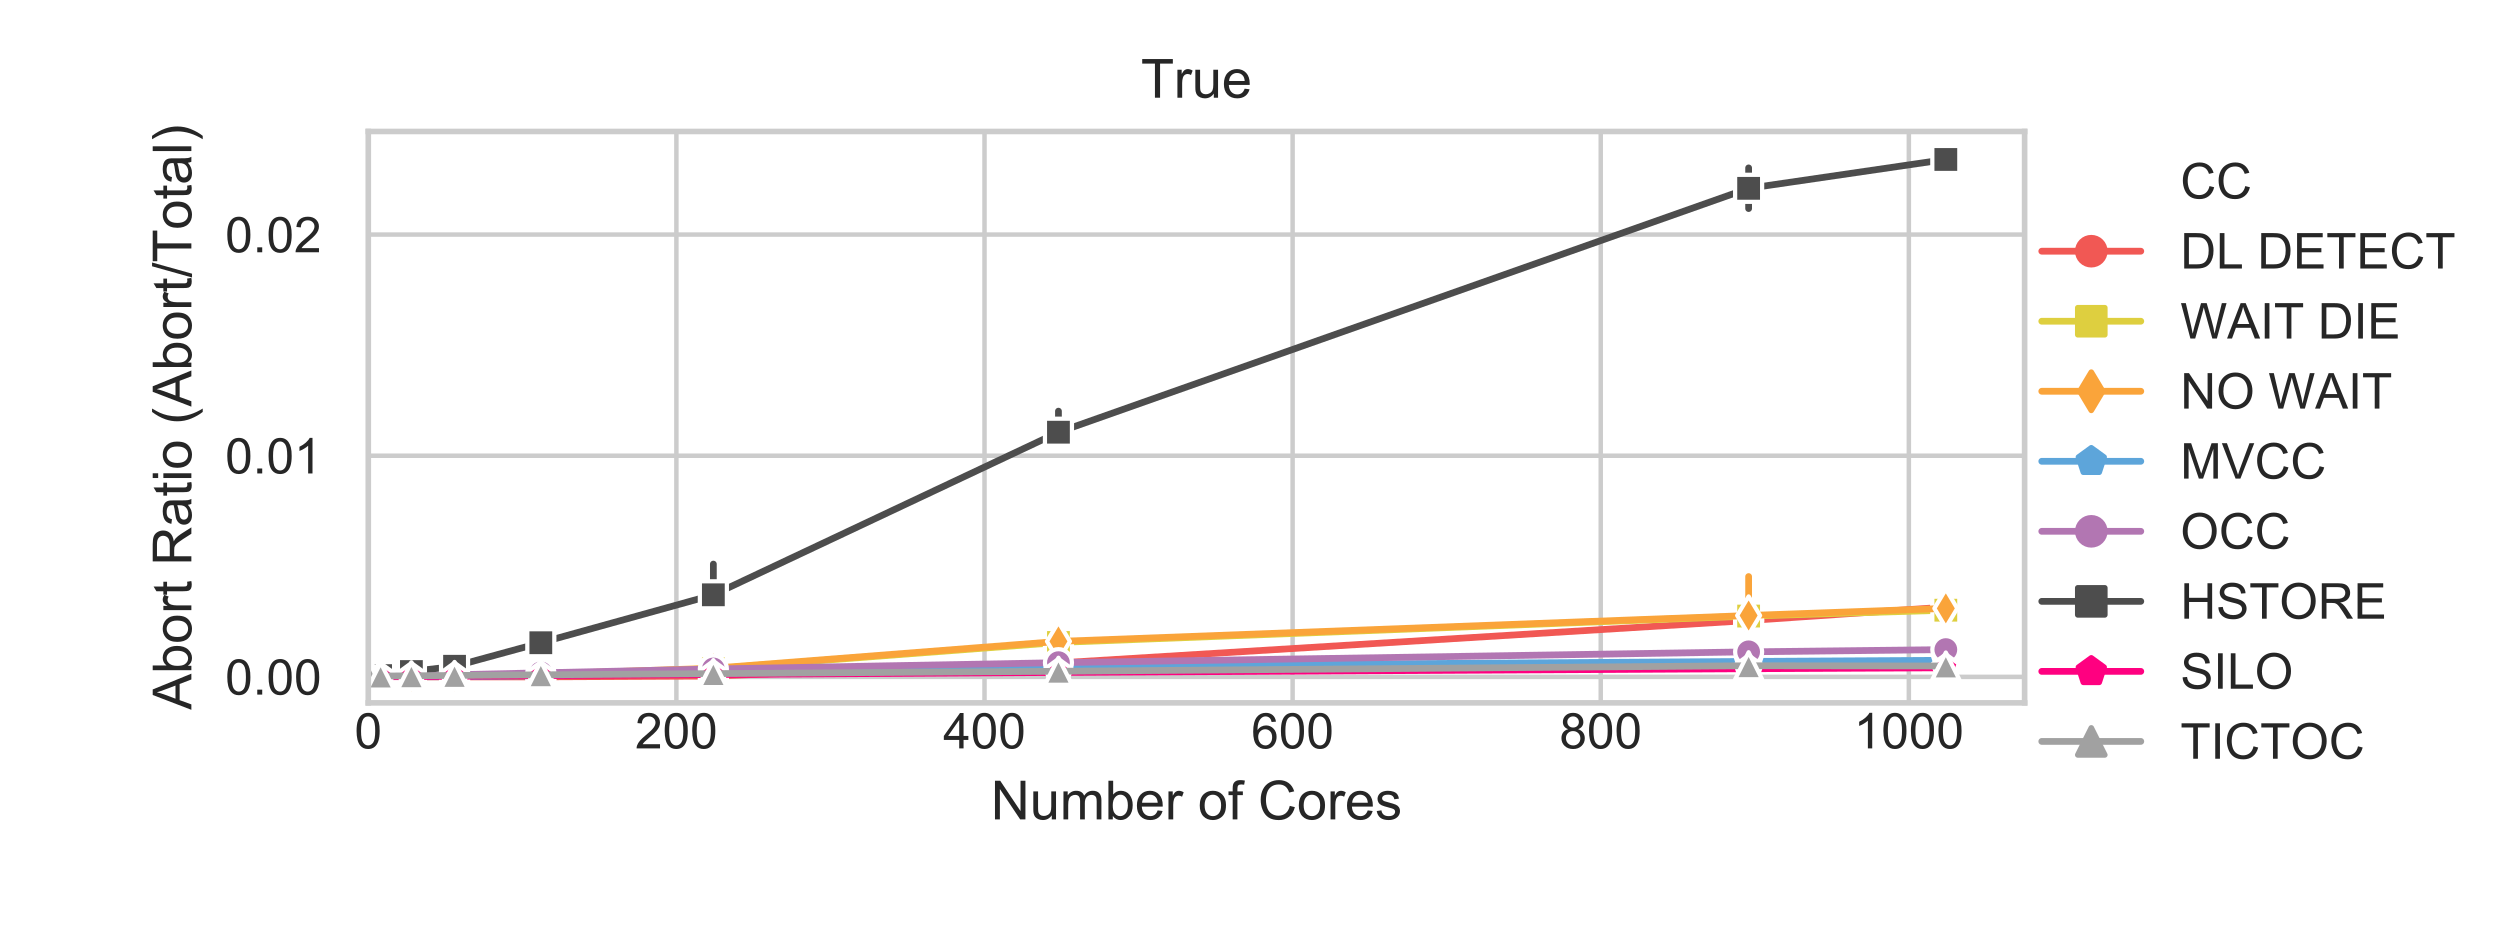 <?xml version="1.0" encoding="utf-8" standalone="no"?>
<!DOCTYPE svg PUBLIC "-//W3C//DTD SVG 1.1//EN"
  "http://www.w3.org/Graphics/SVG/1.1/DTD/svg11.dtd">
<!-- Created with matplotlib (https://matplotlib.org/) -->
<svg height="165.6pt" version="1.1" viewBox="0 0 444.375 165.6" width="444.375pt" xmlns="http://www.w3.org/2000/svg" xmlns:xlink="http://www.w3.org/1999/xlink">
 <defs>
  <style type="text/css">
*{stroke-linecap:butt;stroke-linejoin:round;}
  </style>
 </defs>
 <g id="figure_1">
  <g id="patch_1">
   <path d="M 0 165.6 
L 444.375 165.6 
L 444.375 0 
L 0 0 
z
" style="fill:#ffffff;"/>
  </g>
  <g id="axes_1">
   <g id="patch_2">
    <path d="M 65.461 124.932 
L 359.876 124.932 
L 359.876 23.368 
L 65.461 23.368 
z
" style="fill:#ffffff;"/>
   </g>
   <g id="matplotlib.axis_1">
    <g id="xtick_1">
     <g id="line2d_1">
      <path clip-path="url(#p94551767a4)" d="M 65.461 124.932 
L 65.461 23.368 
" style="fill:none;stroke:#cccccc;stroke-linecap:round;stroke-width:0.8;"/>
     </g>
     <g id="text_1">
      <!-- 0 -->
      <defs>
       <path d="M 4.156 35.297 
Q 4.156 48 6.766 55.734 
Q 9.375 63.484 14.516 67.672 
Q 19.672 71.875 27.484 71.875 
Q 33.25 71.875 37.594 69.547 
Q 41.938 67.234 44.766 62.859 
Q 47.609 58.5 49.219 52.219 
Q 50.828 45.953 50.828 35.297 
Q 50.828 22.703 48.234 14.969 
Q 45.656 7.234 40.5 3 
Q 35.359 -1.219 27.484 -1.219 
Q 17.141 -1.219 11.234 6.203 
Q 4.156 15.141 4.156 35.297 
z
M 13.188 35.297 
Q 13.188 17.672 17.312 11.828 
Q 21.438 6 27.484 6 
Q 33.547 6 37.672 11.859 
Q 41.797 17.719 41.797 35.297 
Q 41.797 52.984 37.672 58.781 
Q 33.547 64.594 27.391 64.594 
Q 21.344 64.594 17.719 59.469 
Q 13.188 52.938 13.188 35.297 
z
" id="ArialMT-48"/>
      </defs>
      <g style="fill:#262626;" transform="translate(63.014 133.031)scale(0.088 -0.088)">
       <use xlink:href="#ArialMT-48"/>
      </g>
     </g>
    </g>
    <g id="xtick_2">
     <g id="line2d_2">
      <path clip-path="url(#p94551767a4)" d="M 120.228 124.932 
L 120.228 23.368 
" style="fill:none;stroke:#cccccc;stroke-linecap:round;stroke-width:0.8;"/>
     </g>
     <g id="text_2">
      <!-- 200 -->
      <defs>
       <path d="M 50.344 8.453 
L 50.344 0 
L 3.031 0 
Q 2.938 3.172 4.047 6.109 
Q 5.859 10.938 9.828 15.625 
Q 13.812 20.312 21.344 26.469 
Q 33.016 36.031 37.109 41.625 
Q 41.219 47.219 41.219 52.203 
Q 41.219 57.422 37.469 61 
Q 33.734 64.594 27.734 64.594 
Q 21.391 64.594 17.578 60.781 
Q 13.766 56.984 13.719 50.25 
L 4.688 51.172 
Q 5.609 61.281 11.656 66.578 
Q 17.719 71.875 27.938 71.875 
Q 38.234 71.875 44.234 66.156 
Q 50.25 60.453 50.25 52 
Q 50.25 47.703 48.484 43.547 
Q 46.734 39.406 42.656 34.812 
Q 38.578 30.219 29.109 22.219 
Q 21.188 15.578 18.938 13.203 
Q 16.703 10.844 15.234 8.453 
z
" id="ArialMT-50"/>
      </defs>
      <g style="fill:#262626;" transform="translate(112.888 133.031)scale(0.088 -0.088)">
       <use xlink:href="#ArialMT-50"/>
       <use x="55.615" xlink:href="#ArialMT-48"/>
       <use x="111.23" xlink:href="#ArialMT-48"/>
      </g>
     </g>
    </g>
    <g id="xtick_3">
     <g id="line2d_3">
      <path clip-path="url(#p94551767a4)" d="M 174.996 124.932 
L 174.996 23.368 
" style="fill:none;stroke:#cccccc;stroke-linecap:round;stroke-width:0.8;"/>
     </g>
     <g id="text_3">
      <!-- 400 -->
      <defs>
       <path d="M 32.328 0 
L 32.328 17.141 
L 1.266 17.141 
L 1.266 25.203 
L 33.938 71.578 
L 41.109 71.578 
L 41.109 25.203 
L 50.781 25.203 
L 50.781 17.141 
L 41.109 17.141 
L 41.109 0 
z
M 32.328 25.203 
L 32.328 57.469 
L 9.906 25.203 
z
" id="ArialMT-52"/>
      </defs>
      <g style="fill:#262626;" transform="translate(167.655 133.031)scale(0.088 -0.088)">
       <use xlink:href="#ArialMT-52"/>
       <use x="55.615" xlink:href="#ArialMT-48"/>
       <use x="111.23" xlink:href="#ArialMT-48"/>
      </g>
     </g>
    </g>
    <g id="xtick_4">
     <g id="line2d_4">
      <path clip-path="url(#p94551767a4)" d="M 229.763 124.932 
L 229.763 23.368 
" style="fill:none;stroke:#cccccc;stroke-linecap:round;stroke-width:0.8;"/>
     </g>
     <g id="text_4">
      <!-- 600 -->
      <defs>
       <path d="M 49.75 54.047 
L 41.016 53.375 
Q 39.844 58.547 37.703 60.891 
Q 34.125 64.656 28.906 64.656 
Q 24.703 64.656 21.531 62.312 
Q 17.391 59.281 14.984 53.469 
Q 12.594 47.656 12.5 36.922 
Q 15.672 41.75 20.266 44.094 
Q 24.859 46.438 29.891 46.438 
Q 38.672 46.438 44.844 39.969 
Q 51.031 33.5 51.031 23.25 
Q 51.031 16.5 48.125 10.719 
Q 45.219 4.938 40.141 1.859 
Q 35.062 -1.219 28.609 -1.219 
Q 17.625 -1.219 10.688 6.859 
Q 3.766 14.938 3.766 33.5 
Q 3.766 54.25 11.422 63.672 
Q 18.109 71.875 29.438 71.875 
Q 37.891 71.875 43.281 67.141 
Q 48.688 62.406 49.75 54.047 
z
M 13.875 23.188 
Q 13.875 18.656 15.797 14.5 
Q 17.719 10.359 21.188 8.172 
Q 24.656 6 28.469 6 
Q 34.031 6 38.031 10.484 
Q 42.047 14.984 42.047 22.703 
Q 42.047 30.125 38.078 34.391 
Q 34.125 38.672 28.125 38.672 
Q 22.172 38.672 18.016 34.391 
Q 13.875 30.125 13.875 23.188 
z
" id="ArialMT-54"/>
      </defs>
      <g style="fill:#262626;" transform="translate(222.422 133.031)scale(0.088 -0.088)">
       <use xlink:href="#ArialMT-54"/>
       <use x="55.615" xlink:href="#ArialMT-48"/>
       <use x="111.23" xlink:href="#ArialMT-48"/>
      </g>
     </g>
    </g>
    <g id="xtick_5">
     <g id="line2d_5">
      <path clip-path="url(#p94551767a4)" d="M 284.53 124.932 
L 284.53 23.368 
" style="fill:none;stroke:#cccccc;stroke-linecap:round;stroke-width:0.8;"/>
     </g>
     <g id="text_5">
      <!-- 800 -->
      <defs>
       <path d="M 17.672 38.812 
Q 12.203 40.828 9.562 44.531 
Q 6.938 48.25 6.938 53.422 
Q 6.938 61.234 12.547 66.547 
Q 18.172 71.875 27.484 71.875 
Q 36.859 71.875 42.578 66.422 
Q 48.297 60.984 48.297 53.172 
Q 48.297 48.188 45.672 44.5 
Q 43.062 40.828 37.75 38.812 
Q 44.344 36.672 47.781 31.875 
Q 51.219 27.094 51.219 20.453 
Q 51.219 11.281 44.719 5.031 
Q 38.234 -1.219 27.641 -1.219 
Q 17.047 -1.219 10.547 5.047 
Q 4.047 11.328 4.047 20.703 
Q 4.047 27.688 7.594 32.391 
Q 11.141 37.109 17.672 38.812 
z
M 15.922 53.719 
Q 15.922 48.641 19.188 45.406 
Q 22.469 42.188 27.688 42.188 
Q 32.766 42.188 36.016 45.375 
Q 39.266 48.578 39.266 53.219 
Q 39.266 58.062 35.906 61.359 
Q 32.562 64.656 27.594 64.656 
Q 22.562 64.656 19.234 61.422 
Q 15.922 58.203 15.922 53.719 
z
M 13.094 20.656 
Q 13.094 16.891 14.875 13.375 
Q 16.656 9.859 20.172 7.922 
Q 23.688 6 27.734 6 
Q 34.031 6 38.125 10.047 
Q 42.234 14.109 42.234 20.359 
Q 42.234 26.703 38.016 30.859 
Q 33.797 35.016 27.438 35.016 
Q 21.234 35.016 17.156 30.906 
Q 13.094 26.812 13.094 20.656 
z
" id="ArialMT-56"/>
      </defs>
      <g style="fill:#262626;" transform="translate(277.19 133.031)scale(0.088 -0.088)">
       <use xlink:href="#ArialMT-56"/>
       <use x="55.615" xlink:href="#ArialMT-48"/>
       <use x="111.23" xlink:href="#ArialMT-48"/>
      </g>
     </g>
    </g>
    <g id="xtick_6">
     <g id="line2d_6">
      <path clip-path="url(#p94551767a4)" d="M 339.297 124.932 
L 339.297 23.368 
" style="fill:none;stroke:#cccccc;stroke-linecap:round;stroke-width:0.8;"/>
     </g>
     <g id="text_6">
      <!-- 1000 -->
      <defs>
       <path d="M 37.25 0 
L 28.469 0 
L 28.469 56 
Q 25.297 52.984 20.141 49.953 
Q 14.984 46.922 10.891 45.406 
L 10.891 53.906 
Q 18.266 57.375 23.781 62.297 
Q 29.297 67.234 31.594 71.875 
L 37.25 71.875 
z
" id="ArialMT-49"/>
      </defs>
      <g style="fill:#262626;" transform="translate(329.51 133.031)scale(0.088 -0.088)">
       <use xlink:href="#ArialMT-49"/>
       <use x="55.615" xlink:href="#ArialMT-48"/>
       <use x="111.23" xlink:href="#ArialMT-48"/>
       <use x="166.846" xlink:href="#ArialMT-48"/>
      </g>
     </g>
    </g>
    <g id="text_7">
     <!-- Number of Cores -->
     <defs>
      <path d="M 7.625 0 
L 7.625 71.578 
L 17.328 71.578 
L 54.938 15.375 
L 54.938 71.578 
L 64.016 71.578 
L 64.016 0 
L 54.297 0 
L 16.703 56.25 
L 16.703 0 
z
" id="ArialMT-78"/>
      <path d="M 40.578 0 
L 40.578 7.625 
Q 34.516 -1.172 24.125 -1.172 
Q 19.531 -1.172 15.547 0.578 
Q 11.578 2.344 9.641 5 
Q 7.719 7.672 6.938 11.531 
Q 6.391 14.109 6.391 19.734 
L 6.391 51.859 
L 15.188 51.859 
L 15.188 23.094 
Q 15.188 16.219 15.719 13.812 
Q 16.547 10.359 19.234 8.375 
Q 21.922 6.391 25.875 6.391 
Q 29.828 6.391 33.297 8.422 
Q 36.766 10.453 38.203 13.938 
Q 39.656 17.438 39.656 24.078 
L 39.656 51.859 
L 48.438 51.859 
L 48.438 0 
z
" id="ArialMT-117"/>
      <path d="M 6.594 0 
L 6.594 51.859 
L 14.453 51.859 
L 14.453 44.578 
Q 16.891 48.391 20.938 50.703 
Q 25 53.031 30.172 53.031 
Q 35.938 53.031 39.625 50.641 
Q 43.312 48.25 44.828 43.953 
Q 50.984 53.031 60.844 53.031 
Q 68.562 53.031 72.703 48.75 
Q 76.859 44.484 76.859 35.594 
L 76.859 0 
L 68.109 0 
L 68.109 32.672 
Q 68.109 37.938 67.25 40.25 
Q 66.406 42.578 64.156 43.984 
Q 61.922 45.406 58.891 45.406 
Q 53.422 45.406 49.797 41.766 
Q 46.188 38.141 46.188 30.125 
L 46.188 0 
L 37.406 0 
L 37.406 33.688 
Q 37.406 39.547 35.25 42.469 
Q 33.109 45.406 28.219 45.406 
Q 24.516 45.406 21.359 43.453 
Q 18.219 41.5 16.797 37.734 
Q 15.375 33.984 15.375 26.906 
L 15.375 0 
z
" id="ArialMT-109"/>
      <path d="M 14.703 0 
L 6.547 0 
L 6.547 71.578 
L 15.328 71.578 
L 15.328 46.047 
Q 20.906 53.031 29.547 53.031 
Q 34.328 53.031 38.594 51.094 
Q 42.875 49.172 45.625 45.672 
Q 48.391 42.188 49.953 37.25 
Q 51.516 32.328 51.516 26.703 
Q 51.516 13.375 44.922 6.094 
Q 38.328 -1.172 29.109 -1.172 
Q 19.922 -1.172 14.703 6.5 
z
M 14.594 26.312 
Q 14.594 17 17.141 12.844 
Q 21.297 6.062 28.375 6.062 
Q 34.125 6.062 38.328 11.062 
Q 42.531 16.062 42.531 25.984 
Q 42.531 36.141 38.5 40.969 
Q 34.469 45.797 28.766 45.797 
Q 23 45.797 18.797 40.797 
Q 14.594 35.797 14.594 26.312 
z
" id="ArialMT-98"/>
      <path d="M 42.094 16.703 
L 51.172 15.578 
Q 49.031 7.625 43.219 3.219 
Q 37.406 -1.172 28.375 -1.172 
Q 17 -1.172 10.328 5.828 
Q 3.656 12.844 3.656 25.484 
Q 3.656 38.578 10.391 45.797 
Q 17.141 53.031 27.875 53.031 
Q 38.281 53.031 44.875 45.953 
Q 51.469 38.875 51.469 26.031 
Q 51.469 25.25 51.422 23.688 
L 12.75 23.688 
Q 13.234 15.141 17.578 10.594 
Q 21.922 6.062 28.422 6.062 
Q 33.25 6.062 36.672 8.594 
Q 40.094 11.141 42.094 16.703 
z
M 13.234 30.906 
L 42.188 30.906 
Q 41.609 37.453 38.875 40.719 
Q 34.672 45.797 27.984 45.797 
Q 21.922 45.797 17.797 41.75 
Q 13.672 37.703 13.234 30.906 
z
" id="ArialMT-101"/>
      <path d="M 6.5 0 
L 6.5 51.859 
L 14.406 51.859 
L 14.406 44 
Q 17.438 49.516 20 51.266 
Q 22.562 53.031 25.641 53.031 
Q 30.078 53.031 34.672 50.203 
L 31.641 42.047 
Q 28.422 43.953 25.203 43.953 
Q 22.312 43.953 20.016 42.219 
Q 17.719 40.484 16.75 37.406 
Q 15.281 32.719 15.281 27.156 
L 15.281 0 
z
" id="ArialMT-114"/>
      <path id="ArialMT-32"/>
      <path d="M 3.328 25.922 
Q 3.328 40.328 11.328 47.266 
Q 18.016 53.031 27.641 53.031 
Q 38.328 53.031 45.109 46.016 
Q 51.906 39.016 51.906 26.656 
Q 51.906 16.656 48.906 10.906 
Q 45.906 5.172 40.156 2 
Q 34.422 -1.172 27.641 -1.172 
Q 16.75 -1.172 10.031 5.812 
Q 3.328 12.797 3.328 25.922 
z
M 12.359 25.922 
Q 12.359 15.969 16.703 11.016 
Q 21.047 6.062 27.641 6.062 
Q 34.188 6.062 38.531 11.031 
Q 42.875 16.016 42.875 26.219 
Q 42.875 35.844 38.5 40.797 
Q 34.125 45.75 27.641 45.75 
Q 21.047 45.75 16.703 40.812 
Q 12.359 35.891 12.359 25.922 
z
" id="ArialMT-111"/>
      <path d="M 8.688 0 
L 8.688 45.016 
L 0.922 45.016 
L 0.922 51.859 
L 8.688 51.859 
L 8.688 57.375 
Q 8.688 62.594 9.625 65.141 
Q 10.891 68.562 14.078 70.672 
Q 17.281 72.797 23.047 72.797 
Q 26.766 72.797 31.25 71.922 
L 29.938 64.266 
Q 27.203 64.75 24.75 64.75 
Q 20.75 64.75 19.094 63.031 
Q 17.438 61.328 17.438 56.641 
L 17.438 51.859 
L 27.547 51.859 
L 27.547 45.016 
L 17.438 45.016 
L 17.438 0 
z
" id="ArialMT-102"/>
      <path d="M 58.797 25.094 
L 68.266 22.703 
Q 65.281 11.031 57.547 4.906 
Q 49.812 -1.219 38.625 -1.219 
Q 27.047 -1.219 19.797 3.484 
Q 12.547 8.203 8.766 17.141 
Q 4.984 26.078 4.984 36.328 
Q 4.984 47.516 9.25 55.828 
Q 13.531 64.156 21.406 68.469 
Q 29.297 72.797 38.766 72.797 
Q 49.516 72.797 56.828 67.328 
Q 64.156 61.859 67.047 51.953 
L 57.719 49.75 
Q 55.219 57.562 50.484 61.125 
Q 45.75 64.703 38.578 64.703 
Q 30.328 64.703 24.781 60.734 
Q 19.234 56.781 16.984 50.109 
Q 14.75 43.453 14.75 36.375 
Q 14.75 27.25 17.406 20.438 
Q 20.062 13.625 25.672 10.25 
Q 31.297 6.891 37.844 6.891 
Q 45.797 6.891 51.312 11.469 
Q 56.844 16.062 58.797 25.094 
z
" id="ArialMT-67"/>
      <path d="M 3.078 15.484 
L 11.766 16.844 
Q 12.5 11.625 15.844 8.844 
Q 19.188 6.062 25.203 6.062 
Q 31.25 6.062 34.172 8.516 
Q 37.109 10.984 37.109 14.312 
Q 37.109 17.281 34.516 19 
Q 32.719 20.172 25.531 21.969 
Q 15.875 24.422 12.141 26.203 
Q 8.406 27.984 6.469 31.125 
Q 4.547 34.281 4.547 38.094 
Q 4.547 41.547 6.125 44.5 
Q 7.719 47.469 10.453 49.422 
Q 12.5 50.922 16.031 51.969 
Q 19.578 53.031 23.641 53.031 
Q 29.734 53.031 34.344 51.266 
Q 38.969 49.516 41.156 46.5 
Q 43.359 43.5 44.188 38.484 
L 35.594 37.312 
Q 35.016 41.312 32.203 43.547 
Q 29.391 45.797 24.266 45.797 
Q 18.219 45.797 15.625 43.797 
Q 13.031 41.797 13.031 39.109 
Q 13.031 37.406 14.109 36.031 
Q 15.188 34.625 17.484 33.688 
Q 18.797 33.203 25.25 31.453 
Q 34.578 28.953 38.25 27.359 
Q 41.938 25.781 44.031 22.75 
Q 46.141 19.734 46.141 15.234 
Q 46.141 10.844 43.578 6.953 
Q 41.016 3.078 36.172 0.953 
Q 31.344 -1.172 25.25 -1.172 
Q 15.141 -1.172 9.844 3.031 
Q 4.547 7.234 3.078 15.484 
z
" id="ArialMT-115"/>
     </defs>
     <g style="fill:#262626;" transform="translate(176.125 145.651)scale(0.096 -0.096)">
      <use xlink:href="#ArialMT-78"/>
      <use x="72.217" xlink:href="#ArialMT-117"/>
      <use x="127.832" xlink:href="#ArialMT-109"/>
      <use x="211.133" xlink:href="#ArialMT-98"/>
      <use x="266.748" xlink:href="#ArialMT-101"/>
      <use x="322.363" xlink:href="#ArialMT-114"/>
      <use x="355.664" xlink:href="#ArialMT-32"/>
      <use x="383.447" xlink:href="#ArialMT-111"/>
      <use x="439.062" xlink:href="#ArialMT-102"/>
      <use x="466.846" xlink:href="#ArialMT-32"/>
      <use x="494.629" xlink:href="#ArialMT-67"/>
      <use x="566.846" xlink:href="#ArialMT-111"/>
      <use x="622.461" xlink:href="#ArialMT-114"/>
      <use x="655.762" xlink:href="#ArialMT-101"/>
      <use x="711.377" xlink:href="#ArialMT-115"/>
     </g>
    </g>
   </g>
   <g id="matplotlib.axis_2">
    <g id="ytick_1">
     <g id="line2d_7">
      <path clip-path="url(#p94551767a4)" d="M 65.461 120.315 
L 359.876 120.315 
" style="fill:none;stroke:#cccccc;stroke-linecap:round;stroke-width:0.8;"/>
     </g>
     <g id="text_8">
      <!-- 0.00 -->
      <defs>
       <path d="M 9.078 0 
L 9.078 10.016 
L 19.094 10.016 
L 19.094 0 
z
" id="ArialMT-46"/>
      </defs>
      <g style="fill:#262626;" transform="translate(40.035 123.465)scale(0.088 -0.088)">
       <use xlink:href="#ArialMT-48"/>
       <use x="55.615" xlink:href="#ArialMT-46"/>
       <use x="83.398" xlink:href="#ArialMT-48"/>
       <use x="139.014" xlink:href="#ArialMT-48"/>
      </g>
     </g>
    </g>
    <g id="ytick_2">
     <g id="line2d_8">
      <path clip-path="url(#p94551767a4)" d="M 65.461 81.005 
L 359.876 81.005 
" style="fill:none;stroke:#cccccc;stroke-linecap:round;stroke-width:0.8;"/>
     </g>
     <g id="text_9">
      <!-- 0.01 -->
      <g style="fill:#262626;" transform="translate(40.035 84.155)scale(0.088 -0.088)">
       <use xlink:href="#ArialMT-48"/>
       <use x="55.615" xlink:href="#ArialMT-46"/>
       <use x="83.398" xlink:href="#ArialMT-48"/>
       <use x="139.014" xlink:href="#ArialMT-49"/>
      </g>
     </g>
    </g>
    <g id="ytick_3">
     <g id="line2d_9">
      <path clip-path="url(#p94551767a4)" d="M 65.461 41.695 
L 359.876 41.695 
" style="fill:none;stroke:#cccccc;stroke-linecap:round;stroke-width:0.8;"/>
     </g>
     <g id="text_10">
      <!-- 0.02 -->
      <g style="fill:#262626;" transform="translate(40.035 44.844)scale(0.088 -0.088)">
       <use xlink:href="#ArialMT-48"/>
       <use x="55.615" xlink:href="#ArialMT-46"/>
       <use x="83.398" xlink:href="#ArialMT-48"/>
       <use x="139.014" xlink:href="#ArialMT-50"/>
      </g>
     </g>
    </g>
    <g id="text_11">
     <!-- Abort Ratio (Abort/Total) -->
     <defs>
      <path d="M -0.141 0 
L 27.344 71.578 
L 37.547 71.578 
L 66.844 0 
L 56.062 0 
L 47.703 21.688 
L 17.781 21.688 
L 9.906 0 
z
M 20.516 29.391 
L 44.781 29.391 
L 37.312 49.219 
Q 33.891 58.25 32.234 64.062 
Q 30.859 57.172 28.375 50.391 
z
" id="ArialMT-65"/>
      <path d="M 25.781 7.859 
L 27.047 0.094 
Q 23.344 -0.688 20.406 -0.688 
Q 15.625 -0.688 12.984 0.828 
Q 10.359 2.344 9.281 4.812 
Q 8.203 7.281 8.203 15.188 
L 8.203 45.016 
L 1.766 45.016 
L 1.766 51.859 
L 8.203 51.859 
L 8.203 64.703 
L 16.938 69.969 
L 16.938 51.859 
L 25.781 51.859 
L 25.781 45.016 
L 16.938 45.016 
L 16.938 14.703 
Q 16.938 10.938 17.406 9.859 
Q 17.875 8.797 18.922 8.156 
Q 19.969 7.516 21.922 7.516 
Q 23.391 7.516 25.781 7.859 
z
" id="ArialMT-116"/>
      <path d="M 7.859 0 
L 7.859 71.578 
L 39.594 71.578 
Q 49.172 71.578 54.141 69.641 
Q 59.125 67.719 62.109 62.828 
Q 65.094 57.953 65.094 52.047 
Q 65.094 44.438 60.156 39.203 
Q 55.219 33.984 44.922 32.562 
Q 48.688 30.766 50.641 29 
Q 54.781 25.203 58.5 19.484 
L 70.953 0 
L 59.031 0 
L 49.562 14.891 
Q 45.406 21.344 42.719 24.75 
Q 40.047 28.172 37.922 29.531 
Q 35.797 30.906 33.594 31.453 
Q 31.984 31.781 28.328 31.781 
L 17.328 31.781 
L 17.328 0 
z
M 17.328 39.984 
L 37.703 39.984 
Q 44.188 39.984 47.844 41.328 
Q 51.516 42.672 53.422 45.625 
Q 55.328 48.578 55.328 52.047 
Q 55.328 57.125 51.641 60.391 
Q 47.953 63.672 39.984 63.672 
L 17.328 63.672 
z
" id="ArialMT-82"/>
      <path d="M 40.438 6.391 
Q 35.547 2.25 31.031 0.531 
Q 26.516 -1.172 21.344 -1.172 
Q 12.797 -1.172 8.203 3 
Q 3.609 7.172 3.609 13.672 
Q 3.609 17.484 5.344 20.625 
Q 7.078 23.781 9.891 25.688 
Q 12.703 27.594 16.219 28.562 
Q 18.797 29.25 24.031 29.891 
Q 34.672 31.156 39.703 32.906 
Q 39.75 34.719 39.75 35.203 
Q 39.75 40.578 37.25 42.781 
Q 33.891 45.75 27.25 45.75 
Q 21.047 45.75 18.094 43.578 
Q 15.141 41.406 13.719 35.891 
L 5.125 37.062 
Q 6.297 42.578 8.984 45.969 
Q 11.672 49.359 16.75 51.188 
Q 21.828 53.031 28.516 53.031 
Q 35.156 53.031 39.297 51.469 
Q 43.453 49.906 45.406 47.531 
Q 47.359 45.172 48.141 41.547 
Q 48.578 39.312 48.578 33.453 
L 48.578 21.734 
Q 48.578 9.469 49.141 6.219 
Q 49.703 2.984 51.375 0 
L 42.188 0 
Q 40.828 2.734 40.438 6.391 
z
M 39.703 26.031 
Q 34.906 24.078 25.344 22.703 
Q 19.922 21.922 17.672 20.938 
Q 15.438 19.969 14.203 18.094 
Q 12.984 16.219 12.984 13.922 
Q 12.984 10.406 15.641 8.062 
Q 18.312 5.719 23.438 5.719 
Q 28.516 5.719 32.469 7.938 
Q 36.422 10.156 38.281 14.016 
Q 39.703 17 39.703 22.797 
z
" id="ArialMT-97"/>
      <path d="M 6.641 61.469 
L 6.641 71.578 
L 15.438 71.578 
L 15.438 61.469 
z
M 6.641 0 
L 6.641 51.859 
L 15.438 51.859 
L 15.438 0 
z
" id="ArialMT-105"/>
      <path d="M 23.391 -21.047 
Q 16.109 -11.859 11.078 0.438 
Q 6.062 12.75 6.062 25.922 
Q 6.062 37.547 9.812 48.188 
Q 14.203 60.547 23.391 72.797 
L 29.688 72.797 
Q 23.781 62.641 21.875 58.297 
Q 18.891 51.562 17.188 44.234 
Q 15.094 35.109 15.094 25.875 
Q 15.094 2.391 29.688 -21.047 
z
" id="ArialMT-40"/>
      <path d="M 0 -1.219 
L 20.75 72.797 
L 27.781 72.797 
L 7.078 -1.219 
z
" id="ArialMT-47"/>
      <path d="M 25.922 0 
L 25.922 63.141 
L 2.344 63.141 
L 2.344 71.578 
L 59.078 71.578 
L 59.078 63.141 
L 35.406 63.141 
L 35.406 0 
z
" id="ArialMT-84"/>
      <path d="M 6.391 0 
L 6.391 71.578 
L 15.188 71.578 
L 15.188 0 
z
" id="ArialMT-108"/>
      <path d="M 12.359 -21.047 
L 6.062 -21.047 
Q 20.656 2.391 20.656 25.875 
Q 20.656 35.062 18.562 44.094 
Q 16.891 51.422 13.922 58.156 
Q 12.016 62.547 6.062 72.797 
L 12.359 72.797 
Q 21.531 60.547 25.922 48.188 
Q 29.688 37.547 29.688 25.922 
Q 29.688 12.75 24.625 0.438 
Q 19.578 -11.859 12.359 -21.047 
z
" id="ArialMT-41"/>
     </defs>
     <g style="fill:#262626;" transform="translate(34.015 126.158)rotate(-90)scale(0.096 -0.096)">
      <use xlink:href="#ArialMT-65"/>
      <use x="66.699" xlink:href="#ArialMT-98"/>
      <use x="122.314" xlink:href="#ArialMT-111"/>
      <use x="177.93" xlink:href="#ArialMT-114"/>
      <use x="211.23" xlink:href="#ArialMT-116"/>
      <use x="239.014" xlink:href="#ArialMT-32"/>
      <use x="266.797" xlink:href="#ArialMT-82"/>
      <use x="339.014" xlink:href="#ArialMT-97"/>
      <use x="394.629" xlink:href="#ArialMT-116"/>
      <use x="422.412" xlink:href="#ArialMT-105"/>
      <use x="444.629" xlink:href="#ArialMT-111"/>
      <use x="500.244" xlink:href="#ArialMT-32"/>
      <use x="528.027" xlink:href="#ArialMT-40"/>
      <use x="561.328" xlink:href="#ArialMT-65"/>
      <use x="628.027" xlink:href="#ArialMT-98"/>
      <use x="683.643" xlink:href="#ArialMT-111"/>
      <use x="739.258" xlink:href="#ArialMT-114"/>
      <use x="772.559" xlink:href="#ArialMT-116"/>
      <use x="800.342" xlink:href="#ArialMT-47"/>
      <use x="828.125" xlink:href="#ArialMT-84"/>
      <use x="889.037" xlink:href="#ArialMT-111"/>
      <use x="944.652" xlink:href="#ArialMT-116"/>
      <use x="972.436" xlink:href="#ArialMT-97"/>
      <use x="1028.051" xlink:href="#ArialMT-108"/>
      <use x="1050.268" xlink:href="#ArialMT-41"/>
     </g>
    </g>
   </g>
   <g id="LineCollection_1">
    <path clip-path="url(#p94551767a4)" d="M 65.735 120.315 
L 65.735 120.315 
" style="fill:none;stroke:#f15854;stroke-linecap:round;stroke-width:1.2;"/>
    <path clip-path="url(#p94551767a4)" d="M 67.652 120.315 
L 67.652 120.315 
" style="fill:none;stroke:#f15854;stroke-linecap:round;stroke-width:1.2;"/>
    <path clip-path="url(#p94551767a4)" d="M 73.128 120.315 
L 73.128 120.315 
" style="fill:none;stroke:#f15854;stroke-linecap:round;stroke-width:1.2;"/>
    <path clip-path="url(#p94551767a4)" d="M 80.796 120.315 
L 80.796 120.315 
" style="fill:none;stroke:#f15854;stroke-linecap:round;stroke-width:1.2;"/>
    <path clip-path="url(#p94551767a4)" d="M 96.131 120.315 
L 96.131 120.315 
" style="fill:none;stroke:#f15854;stroke-linecap:round;stroke-width:1.2;"/>
    <path clip-path="url(#p94551767a4)" d="M 126.8 120.169 
L 126.8 120.162 
" style="fill:none;stroke:#f15854;stroke-linecap:round;stroke-width:1.2;"/>
    <path clip-path="url(#p94551767a4)" d="M 188.14 117.861 
L 188.14 117.819 
" style="fill:none;stroke:#f15854;stroke-linecap:round;stroke-width:1.2;"/>
    <path clip-path="url(#p94551767a4)" d="M 310.818 110.603 
L 310.818 110.286 
" style="fill:none;stroke:#f15854;stroke-linecap:round;stroke-width:1.2;"/>
    <path clip-path="url(#p94551767a4)" d="M 345.87 108.16 
L 345.87 107.877 
" style="fill:none;stroke:#f15854;stroke-linecap:round;stroke-width:1.2;"/>
   </g>
   <g id="LineCollection_2">
    <path clip-path="url(#p94551767a4)" d="M 65.735 120.315 
L 65.735 120.315 
" style="fill:none;stroke:#decf3f;stroke-linecap:round;stroke-width:1.2;"/>
    <path clip-path="url(#p94551767a4)" d="M 67.652 120.315 
L 67.652 120.291 
" style="fill:none;stroke:#decf3f;stroke-linecap:round;stroke-width:1.2;"/>
    <path clip-path="url(#p94551767a4)" d="M 73.128 120.267 
L 73.128 120.264 
" style="fill:none;stroke:#decf3f;stroke-linecap:round;stroke-width:1.2;"/>
    <path clip-path="url(#p94551767a4)" d="M 80.796 120.232 
L 80.796 120.224 
" style="fill:none;stroke:#decf3f;stroke-linecap:round;stroke-width:1.2;"/>
    <path clip-path="url(#p94551767a4)" d="M 96.131 119.868 
L 96.131 119.812 
" style="fill:none;stroke:#decf3f;stroke-linecap:round;stroke-width:1.2;"/>
    <path clip-path="url(#p94551767a4)" d="M 126.8 118.893 
L 126.8 118.79 
" style="fill:none;stroke:#decf3f;stroke-linecap:round;stroke-width:1.2;"/>
    <path clip-path="url(#p94551767a4)" d="M 188.14 114.225 
L 188.14 113.842 
" style="fill:none;stroke:#decf3f;stroke-linecap:round;stroke-width:1.2;"/>
    <path clip-path="url(#p94551767a4)" d="M 310.818 109.551 
L 310.818 109.313 
" style="fill:none;stroke:#decf3f;stroke-linecap:round;stroke-width:1.2;"/>
    <path clip-path="url(#p94551767a4)" d="M 345.87 108.531 
L 345.87 108.425 
" style="fill:none;stroke:#decf3f;stroke-linecap:round;stroke-width:1.2;"/>
   </g>
   <g id="LineCollection_3">
    <path clip-path="url(#p94551767a4)" d="M 65.735 120.315 
L 65.735 120.315 
" style="fill:none;stroke:#faa43a;stroke-linecap:round;stroke-width:1.2;"/>
    <path clip-path="url(#p94551767a4)" d="M 67.652 120.306 
L 67.652 120.296 
" style="fill:none;stroke:#faa43a;stroke-linecap:round;stroke-width:1.2;"/>
    <path clip-path="url(#p94551767a4)" d="M 73.128 120.264 
L 73.128 120.258 
" style="fill:none;stroke:#faa43a;stroke-linecap:round;stroke-width:1.2;"/>
    <path clip-path="url(#p94551767a4)" d="M 80.796 120.202 
L 80.796 120.187 
" style="fill:none;stroke:#faa43a;stroke-linecap:round;stroke-width:1.2;"/>
    <path clip-path="url(#p94551767a4)" d="M 96.131 119.895 
L 96.131 119.814 
" style="fill:none;stroke:#faa43a;stroke-linecap:round;stroke-width:1.2;"/>
    <path clip-path="url(#p94551767a4)" d="M 126.8 118.865 
L 126.8 118.61 
" style="fill:none;stroke:#faa43a;stroke-linecap:round;stroke-width:1.2;"/>
    <path clip-path="url(#p94551767a4)" d="M 188.14 114.195 
L 188.14 112.655 
" style="fill:none;stroke:#faa43a;stroke-linecap:round;stroke-width:1.2;"/>
    <path clip-path="url(#p94551767a4)" d="M 310.818 110.307 
L 310.818 102.483 
" style="fill:none;stroke:#faa43a;stroke-linecap:round;stroke-width:1.2;"/>
    <path clip-path="url(#p94551767a4)" d="M 345.87 108.405 
L 345.87 107.984 
" style="fill:none;stroke:#faa43a;stroke-linecap:round;stroke-width:1.2;"/>
   </g>
   <g id="LineCollection_4">
    <path clip-path="url(#p94551767a4)" d="M 65.735 120.315 
L 65.735 120.315 
" style="fill:none;stroke:#5da5da;stroke-linecap:round;stroke-width:1.2;"/>
    <path clip-path="url(#p94551767a4)" d="M 67.652 120.315 
L 67.652 120.305 
" style="fill:none;stroke:#5da5da;stroke-linecap:round;stroke-width:1.2;"/>
    <path clip-path="url(#p94551767a4)" d="M 73.128 120.295 
L 73.128 120.285 
" style="fill:none;stroke:#5da5da;stroke-linecap:round;stroke-width:1.2;"/>
    <path clip-path="url(#p94551767a4)" d="M 80.796 120.279 
L 80.796 120.264 
" style="fill:none;stroke:#5da5da;stroke-linecap:round;stroke-width:1.2;"/>
    <path clip-path="url(#p94551767a4)" d="M 96.131 120.155 
L 96.131 120.101 
" style="fill:none;stroke:#5da5da;stroke-linecap:round;stroke-width:1.2;"/>
    <path clip-path="url(#p94551767a4)" d="M 126.8 119.612 
L 126.8 119.454 
" style="fill:none;stroke:#5da5da;stroke-linecap:round;stroke-width:1.2;"/>
    <path clip-path="url(#p94551767a4)" d="M 188.14 118.387 
L 188.14 118.317 
" style="fill:none;stroke:#5da5da;stroke-linecap:round;stroke-width:1.2;"/>
    <path clip-path="url(#p94551767a4)" d="M 310.818 117.662 
L 310.818 116.666 
" style="fill:none;stroke:#5da5da;stroke-linecap:round;stroke-width:1.2;"/>
    <path clip-path="url(#p94551767a4)" d="M 345.87 117.411 
L 345.87 116.441 
" style="fill:none;stroke:#5da5da;stroke-linecap:round;stroke-width:1.2;"/>
   </g>
   <g id="LineCollection_5">
    <path clip-path="url(#p94551767a4)" d="M 65.735 120.315 
L 65.735 120.315 
" style="fill:none;stroke:#b276b2;stroke-linecap:round;stroke-width:1.2;"/>
    <path clip-path="url(#p94551767a4)" d="M 67.652 120.286 
L 67.652 120.276 
" style="fill:none;stroke:#b276b2;stroke-linecap:round;stroke-width:1.2;"/>
    <path clip-path="url(#p94551767a4)" d="M 73.128 120.144 
L 73.128 120.133 
" style="fill:none;stroke:#b276b2;stroke-linecap:round;stroke-width:1.2;"/>
    <path clip-path="url(#p94551767a4)" d="M 80.796 119.968 
L 80.796 119.925 
" style="fill:none;stroke:#b276b2;stroke-linecap:round;stroke-width:1.2;"/>
    <path clip-path="url(#p94551767a4)" d="M 96.131 119.599 
L 96.131 119.586 
" style="fill:none;stroke:#b276b2;stroke-linecap:round;stroke-width:1.2;"/>
    <path clip-path="url(#p94551767a4)" d="M 126.8 118.92 
L 126.8 118.905 
" style="fill:none;stroke:#b276b2;stroke-linecap:round;stroke-width:1.2;"/>
    <path clip-path="url(#p94551767a4)" d="M 188.14 117.802 
L 188.14 117.783 
" style="fill:none;stroke:#b276b2;stroke-linecap:round;stroke-width:1.2;"/>
    <path clip-path="url(#p94551767a4)" d="M 310.818 115.902 
L 310.818 115.86 
" style="fill:none;stroke:#b276b2;stroke-linecap:round;stroke-width:1.2;"/>
    <path clip-path="url(#p94551767a4)" d="M 345.87 115.473 
L 345.87 115.447 
" style="fill:none;stroke:#b276b2;stroke-linecap:round;stroke-width:1.2;"/>
   </g>
   <g id="LineCollection_6">
    <path clip-path="url(#p94551767a4)" d="M 65.735 120.315 
L 65.735 120.315 
" style="fill:none;stroke:#4d4d4d;stroke-linecap:round;stroke-width:1.2;"/>
    <path clip-path="url(#p94551767a4)" d="M 67.652 120.1 
L 67.652 120.017 
" style="fill:none;stroke:#4d4d4d;stroke-linecap:round;stroke-width:1.2;"/>
    <path clip-path="url(#p94551767a4)" d="M 73.128 119.361 
L 73.128 119.311 
" style="fill:none;stroke:#4d4d4d;stroke-linecap:round;stroke-width:1.2;"/>
    <path clip-path="url(#p94551767a4)" d="M 80.796 118.433 
L 80.796 118.373 
" style="fill:none;stroke:#4d4d4d;stroke-linecap:round;stroke-width:1.2;"/>
    <path clip-path="url(#p94551767a4)" d="M 96.131 114.3 
L 96.131 114.165 
" style="fill:none;stroke:#4d4d4d;stroke-linecap:round;stroke-width:1.2;"/>
    <path clip-path="url(#p94551767a4)" d="M 126.8 107.394 
L 126.8 100.265 
" style="fill:none;stroke:#4d4d4d;stroke-linecap:round;stroke-width:1.2;"/>
    <path clip-path="url(#p94551767a4)" d="M 188.14 78.266 
L 188.14 73.081 
" style="fill:none;stroke:#4d4d4d;stroke-linecap:round;stroke-width:1.2;"/>
    <path clip-path="url(#p94551767a4)" d="M 310.818 37.073 
L 310.818 29.844 
" style="fill:none;stroke:#4d4d4d;stroke-linecap:round;stroke-width:1.2;"/>
    <path clip-path="url(#p94551767a4)" d="M 345.87 30.496 
L 345.87 27.985 
" style="fill:none;stroke:#4d4d4d;stroke-linecap:round;stroke-width:1.2;"/>
   </g>
   <g id="LineCollection_7">
    <path clip-path="url(#p94551767a4)" d="M 65.735 120.315 
L 65.735 120.315 
" style="fill:none;stroke:#ff0080;stroke-linecap:round;stroke-width:1.2;"/>
    <path clip-path="url(#p94551767a4)" d="M 67.652 120.31 
L 67.652 120.296 
" style="fill:none;stroke:#ff0080;stroke-linecap:round;stroke-width:1.2;"/>
    <path clip-path="url(#p94551767a4)" d="M 73.128 120.27 
L 73.128 120.258 
" style="fill:none;stroke:#ff0080;stroke-linecap:round;stroke-width:1.2;"/>
    <path clip-path="url(#p94551767a4)" d="M 80.796 120.21 
L 80.796 120.205 
" style="fill:none;stroke:#ff0080;stroke-linecap:round;stroke-width:1.2;"/>
    <path clip-path="url(#p94551767a4)" d="M 96.131 120.091 
L 96.131 120.073 
" style="fill:none;stroke:#ff0080;stroke-linecap:round;stroke-width:1.2;"/>
    <path clip-path="url(#p94551767a4)" d="M 126.8 119.915 
L 126.8 119.888 
" style="fill:none;stroke:#ff0080;stroke-linecap:round;stroke-width:1.2;"/>
    <path clip-path="url(#p94551767a4)" d="M 188.14 119.541 
L 188.14 119.512 
" style="fill:none;stroke:#ff0080;stroke-linecap:round;stroke-width:1.2;"/>
    <path clip-path="url(#p94551767a4)" d="M 310.818 118.907 
L 310.818 118.848 
" style="fill:none;stroke:#ff0080;stroke-linecap:round;stroke-width:1.2;"/>
    <path clip-path="url(#p94551767a4)" d="M 345.87 118.713 
L 345.87 118.689 
" style="fill:none;stroke:#ff0080;stroke-linecap:round;stroke-width:1.2;"/>
   </g>
   <g id="LineCollection_8">
    <path clip-path="url(#p94551767a4)" d="M 65.735 120.315 
L 65.735 120.315 
" style="fill:none;stroke:#a1a1a1;stroke-linecap:round;stroke-width:1.2;"/>
    <path clip-path="url(#p94551767a4)" d="M 67.652 120.196 
L 67.652 120.171 
" style="fill:none;stroke:#a1a1a1;stroke-linecap:round;stroke-width:1.2;"/>
    <path clip-path="url(#p94551767a4)" d="M 73.128 120.123 
L 73.128 120.116 
" style="fill:none;stroke:#a1a1a1;stroke-linecap:round;stroke-width:1.2;"/>
    <path clip-path="url(#p94551767a4)" d="M 80.796 120.077 
L 80.796 120.056 
" style="fill:none;stroke:#a1a1a1;stroke-linecap:round;stroke-width:1.2;"/>
    <path clip-path="url(#p94551767a4)" d="M 96.131 119.979 
L 96.131 119.939 
" style="fill:none;stroke:#a1a1a1;stroke-linecap:round;stroke-width:1.2;"/>
    <path clip-path="url(#p94551767a4)" d="M 126.8 119.748 
L 126.8 119.735 
" style="fill:none;stroke:#a1a1a1;stroke-linecap:round;stroke-width:1.2;"/>
    <path clip-path="url(#p94551767a4)" d="M 188.14 119.327 
L 188.14 119.307 
" style="fill:none;stroke:#a1a1a1;stroke-linecap:round;stroke-width:1.2;"/>
    <path clip-path="url(#p94551767a4)" d="M 310.818 118.354 
L 310.818 118.326 
" style="fill:none;stroke:#a1a1a1;stroke-linecap:round;stroke-width:1.2;"/>
    <path clip-path="url(#p94551767a4)" d="M 345.87 118.426 
L 345.87 118.055 
" style="fill:none;stroke:#a1a1a1;stroke-linecap:round;stroke-width:1.2;"/>
   </g>
   <g id="line2d_10">
    <path clip-path="url(#p94551767a4)" d="M 65.735 120.315 
L 67.652 120.315 
L 73.128 120.315 
L 80.796 120.315 
L 96.131 120.315 
L 126.8 120.167 
L 188.14 117.832 
L 310.818 110.295 
L 345.87 107.907 
" style="fill:none;stroke:#f15854;stroke-linecap:round;stroke-width:1.2;"/>
    <defs>
     <path d="M 0 2.4 
C 0.636 2.4 1.247 2.147 1.697 1.697 
C 2.147 1.247 2.4 0.636 2.4 0 
C 2.4 -0.636 2.147 -1.247 1.697 -1.697 
C 1.247 -2.147 0.636 -2.4 0 -2.4 
C -0.636 -2.4 -1.247 -2.147 -1.697 -1.697 
C -2.147 -1.247 -2.4 -0.636 -2.4 0 
C -2.4 0.636 -2.147 1.247 -1.697 1.697 
C -1.247 2.147 -0.636 2.4 0 2.4 
z
" id="m63a433d830" style="stroke:#ffffff;stroke-width:0.75;"/>
    </defs>
    <g clip-path="url(#p94551767a4)">
     <use style="fill:#f15854;stroke:#ffffff;stroke-width:0.75;" x="65.735" xlink:href="#m63a433d830" y="120.315"/>
     <use style="fill:#f15854;stroke:#ffffff;stroke-width:0.75;" x="67.652" xlink:href="#m63a433d830" y="120.315"/>
     <use style="fill:#f15854;stroke:#ffffff;stroke-width:0.75;" x="73.128" xlink:href="#m63a433d830" y="120.315"/>
     <use style="fill:#f15854;stroke:#ffffff;stroke-width:0.75;" x="80.796" xlink:href="#m63a433d830" y="120.315"/>
     <use style="fill:#f15854;stroke:#ffffff;stroke-width:0.75;" x="96.131" xlink:href="#m63a433d830" y="120.315"/>
     <use style="fill:#f15854;stroke:#ffffff;stroke-width:0.75;" x="126.8" xlink:href="#m63a433d830" y="120.167"/>
     <use style="fill:#f15854;stroke:#ffffff;stroke-width:0.75;" x="188.14" xlink:href="#m63a433d830" y="117.832"/>
     <use style="fill:#f15854;stroke:#ffffff;stroke-width:0.75;" x="310.818" xlink:href="#m63a433d830" y="110.295"/>
     <use style="fill:#f15854;stroke:#ffffff;stroke-width:0.75;" x="345.87" xlink:href="#m63a433d830" y="107.907"/>
    </g>
   </g>
   <g id="line2d_11">
    <path clip-path="url(#p94551767a4)" d="M 65.735 120.315 
L 67.652 120.31 
L 73.128 120.264 
L 80.796 120.227 
L 96.131 119.85 
L 126.8 118.865 
L 188.14 114.194 
L 310.818 109.504 
L 345.87 108.459 
" style="fill:none;stroke:#decf3f;stroke-linecap:round;stroke-width:1.2;"/>
    <defs>
     <path d="M -2.4 2.4 
L 2.4 2.4 
L 2.4 -2.4 
L -2.4 -2.4 
z
" id="m15b3988a38" style="stroke:#ffffff;stroke-linejoin:miter;stroke-width:0.75;"/>
    </defs>
    <g clip-path="url(#p94551767a4)">
     <use style="fill:#decf3f;stroke:#ffffff;stroke-linejoin:miter;stroke-width:0.75;" x="65.735" xlink:href="#m15b3988a38" y="120.315"/>
     <use style="fill:#decf3f;stroke:#ffffff;stroke-linejoin:miter;stroke-width:0.75;" x="67.652" xlink:href="#m15b3988a38" y="120.31"/>
     <use style="fill:#decf3f;stroke:#ffffff;stroke-linejoin:miter;stroke-width:0.75;" x="73.128" xlink:href="#m15b3988a38" y="120.264"/>
     <use style="fill:#decf3f;stroke:#ffffff;stroke-linejoin:miter;stroke-width:0.75;" x="80.796" xlink:href="#m15b3988a38" y="120.227"/>
     <use style="fill:#decf3f;stroke:#ffffff;stroke-linejoin:miter;stroke-width:0.75;" x="96.131" xlink:href="#m15b3988a38" y="119.85"/>
     <use style="fill:#decf3f;stroke:#ffffff;stroke-linejoin:miter;stroke-width:0.75;" x="126.8" xlink:href="#m15b3988a38" y="118.865"/>
     <use style="fill:#decf3f;stroke:#ffffff;stroke-linejoin:miter;stroke-width:0.75;" x="188.14" xlink:href="#m15b3988a38" y="114.194"/>
     <use style="fill:#decf3f;stroke:#ffffff;stroke-linejoin:miter;stroke-width:0.75;" x="310.818" xlink:href="#m15b3988a38" y="109.504"/>
     <use style="fill:#decf3f;stroke:#ffffff;stroke-linejoin:miter;stroke-width:0.75;" x="345.87" xlink:href="#m15b3988a38" y="108.459"/>
    </g>
   </g>
   <g id="line2d_12">
    <path clip-path="url(#p94551767a4)" d="M 65.735 120.315 
L 67.652 120.301 
L 73.128 120.263 
L 80.796 120.2 
L 96.131 119.825 
L 126.8 118.772 
L 188.14 114.005 
L 310.818 109.406 
L 345.87 108.14 
" style="fill:none;stroke:#faa43a;stroke-linecap:round;stroke-width:1.2;"/>
    <defs>
     <path d="M 0 3.394 
L 2.036 0 
L 0 -3.394 
L -2.036 0 
z
" id="m4de9c18835" style="stroke:#ffffff;stroke-linejoin:miter;stroke-width:0.75;"/>
    </defs>
    <g clip-path="url(#p94551767a4)">
     <use style="fill:#faa43a;stroke:#ffffff;stroke-linejoin:miter;stroke-width:0.75;" x="65.735" xlink:href="#m4de9c18835" y="120.315"/>
     <use style="fill:#faa43a;stroke:#ffffff;stroke-linejoin:miter;stroke-width:0.75;" x="67.652" xlink:href="#m4de9c18835" y="120.301"/>
     <use style="fill:#faa43a;stroke:#ffffff;stroke-linejoin:miter;stroke-width:0.75;" x="73.128" xlink:href="#m4de9c18835" y="120.263"/>
     <use style="fill:#faa43a;stroke:#ffffff;stroke-linejoin:miter;stroke-width:0.75;" x="80.796" xlink:href="#m4de9c18835" y="120.2"/>
     <use style="fill:#faa43a;stroke:#ffffff;stroke-linejoin:miter;stroke-width:0.75;" x="96.131" xlink:href="#m4de9c18835" y="119.825"/>
     <use style="fill:#faa43a;stroke:#ffffff;stroke-linejoin:miter;stroke-width:0.75;" x="126.8" xlink:href="#m4de9c18835" y="118.772"/>
     <use style="fill:#faa43a;stroke:#ffffff;stroke-linejoin:miter;stroke-width:0.75;" x="188.14" xlink:href="#m4de9c18835" y="114.005"/>
     <use style="fill:#faa43a;stroke:#ffffff;stroke-linejoin:miter;stroke-width:0.75;" x="310.818" xlink:href="#m4de9c18835" y="109.406"/>
     <use style="fill:#faa43a;stroke:#ffffff;stroke-linejoin:miter;stroke-width:0.75;" x="345.87" xlink:href="#m4de9c18835" y="108.14"/>
    </g>
   </g>
   <g id="line2d_13">
    <path clip-path="url(#p94551767a4)" d="M 65.735 120.315 
L 67.652 120.305 
L 73.128 120.294 
L 80.796 120.27 
L 96.131 120.103 
L 126.8 119.455 
L 188.14 118.375 
L 310.818 117.568 
L 345.87 117.366 
" style="fill:none;stroke:#5da5da;stroke-linecap:round;stroke-width:1.2;"/>
    <defs>
     <path d="M 0 -2.4 
L -2.283 -0.742 
L -1.411 1.942 
L 1.411 1.942 
L 2.283 -0.742 
z
" id="me4cf2408bd" style="stroke:#ffffff;stroke-linejoin:miter;stroke-width:0.75;"/>
    </defs>
    <g clip-path="url(#p94551767a4)">
     <use style="fill:#5da5da;stroke:#ffffff;stroke-linejoin:miter;stroke-width:0.75;" x="65.735" xlink:href="#me4cf2408bd" y="120.315"/>
     <use style="fill:#5da5da;stroke:#ffffff;stroke-linejoin:miter;stroke-width:0.75;" x="67.652" xlink:href="#me4cf2408bd" y="120.305"/>
     <use style="fill:#5da5da;stroke:#ffffff;stroke-linejoin:miter;stroke-width:0.75;" x="73.128" xlink:href="#me4cf2408bd" y="120.294"/>
     <use style="fill:#5da5da;stroke:#ffffff;stroke-linejoin:miter;stroke-width:0.75;" x="80.796" xlink:href="#me4cf2408bd" y="120.27"/>
     <use style="fill:#5da5da;stroke:#ffffff;stroke-linejoin:miter;stroke-width:0.75;" x="96.131" xlink:href="#me4cf2408bd" y="120.103"/>
     <use style="fill:#5da5da;stroke:#ffffff;stroke-linejoin:miter;stroke-width:0.75;" x="126.8" xlink:href="#me4cf2408bd" y="119.455"/>
     <use style="fill:#5da5da;stroke:#ffffff;stroke-linejoin:miter;stroke-width:0.75;" x="188.14" xlink:href="#me4cf2408bd" y="118.375"/>
     <use style="fill:#5da5da;stroke:#ffffff;stroke-linejoin:miter;stroke-width:0.75;" x="310.818" xlink:href="#me4cf2408bd" y="117.568"/>
     <use style="fill:#5da5da;stroke:#ffffff;stroke-linejoin:miter;stroke-width:0.75;" x="345.87" xlink:href="#me4cf2408bd" y="117.366"/>
    </g>
   </g>
   <g id="line2d_14">
    <path clip-path="url(#p94551767a4)" d="M 65.735 120.315 
L 67.652 120.276 
L 73.128 120.134 
L 80.796 119.936 
L 96.131 119.592 
L 126.8 118.909 
L 188.14 117.788 
L 310.818 115.864 
L 345.87 115.465 
" style="fill:none;stroke:#b276b2;stroke-linecap:round;stroke-width:1.2;"/>
    <defs>
     <path d="M 0 2.4 
C 0.636 2.4 1.247 2.147 1.697 1.697 
C 2.147 1.247 2.4 0.636 2.4 0 
C 2.4 -0.636 2.147 -1.247 1.697 -1.697 
C 1.247 -2.147 0.636 -2.4 0 -2.4 
C -0.636 -2.4 -1.247 -2.147 -1.697 -1.697 
C -2.147 -1.247 -2.4 -0.636 -2.4 0 
C -2.4 0.636 -2.147 1.247 -1.697 1.697 
C -1.247 2.147 -0.636 2.4 0 2.4 
z
" id="md73d95ae62" style="stroke:#ffffff;stroke-width:0.75;"/>
    </defs>
    <g clip-path="url(#p94551767a4)">
     <use style="fill:#b276b2;stroke:#ffffff;stroke-width:0.75;" x="65.735" xlink:href="#md73d95ae62" y="120.315"/>
     <use style="fill:#b276b2;stroke:#ffffff;stroke-width:0.75;" x="67.652" xlink:href="#md73d95ae62" y="120.276"/>
     <use style="fill:#b276b2;stroke:#ffffff;stroke-width:0.75;" x="73.128" xlink:href="#md73d95ae62" y="120.134"/>
     <use style="fill:#b276b2;stroke:#ffffff;stroke-width:0.75;" x="80.796" xlink:href="#md73d95ae62" y="119.936"/>
     <use style="fill:#b276b2;stroke:#ffffff;stroke-width:0.75;" x="96.131" xlink:href="#md73d95ae62" y="119.592"/>
     <use style="fill:#b276b2;stroke:#ffffff;stroke-width:0.75;" x="126.8" xlink:href="#md73d95ae62" y="118.909"/>
     <use style="fill:#b276b2;stroke:#ffffff;stroke-width:0.75;" x="188.14" xlink:href="#md73d95ae62" y="117.788"/>
     <use style="fill:#b276b2;stroke:#ffffff;stroke-width:0.75;" x="310.818" xlink:href="#md73d95ae62" y="115.864"/>
     <use style="fill:#b276b2;stroke:#ffffff;stroke-width:0.75;" x="345.87" xlink:href="#md73d95ae62" y="115.465"/>
    </g>
   </g>
   <g id="line2d_15">
    <path clip-path="url(#p94551767a4)" d="M 65.735 120.315 
L 67.652 120.09 
L 73.128 119.36 
L 80.796 118.432 
L 96.131 114.243 
L 126.8 105.73 
L 188.14 76.827 
L 310.818 33.472 
L 345.87 28.342 
" style="fill:none;stroke:#4d4d4d;stroke-linecap:round;stroke-width:1.2;"/>
    <defs>
     <path d="M -2.4 2.4 
L 2.4 2.4 
L 2.4 -2.4 
L -2.4 -2.4 
z
" id="mc93241aa38" style="stroke:#ffffff;stroke-linejoin:miter;stroke-width:0.75;"/>
    </defs>
    <g clip-path="url(#p94551767a4)">
     <use style="fill:#4d4d4d;stroke:#ffffff;stroke-linejoin:miter;stroke-width:0.75;" x="65.735" xlink:href="#mc93241aa38" y="120.315"/>
     <use style="fill:#4d4d4d;stroke:#ffffff;stroke-linejoin:miter;stroke-width:0.75;" x="67.652" xlink:href="#mc93241aa38" y="120.09"/>
     <use style="fill:#4d4d4d;stroke:#ffffff;stroke-linejoin:miter;stroke-width:0.75;" x="73.128" xlink:href="#mc93241aa38" y="119.36"/>
     <use style="fill:#4d4d4d;stroke:#ffffff;stroke-linejoin:miter;stroke-width:0.75;" x="80.796" xlink:href="#mc93241aa38" y="118.432"/>
     <use style="fill:#4d4d4d;stroke:#ffffff;stroke-linejoin:miter;stroke-width:0.75;" x="96.131" xlink:href="#mc93241aa38" y="114.243"/>
     <use style="fill:#4d4d4d;stroke:#ffffff;stroke-linejoin:miter;stroke-width:0.75;" x="126.8" xlink:href="#mc93241aa38" y="105.73"/>
     <use style="fill:#4d4d4d;stroke:#ffffff;stroke-linejoin:miter;stroke-width:0.75;" x="188.14" xlink:href="#mc93241aa38" y="76.827"/>
     <use style="fill:#4d4d4d;stroke:#ffffff;stroke-linejoin:miter;stroke-width:0.75;" x="310.818" xlink:href="#mc93241aa38" y="33.472"/>
     <use style="fill:#4d4d4d;stroke:#ffffff;stroke-linejoin:miter;stroke-width:0.75;" x="345.87" xlink:href="#mc93241aa38" y="28.342"/>
    </g>
   </g>
   <g id="line2d_16">
    <path clip-path="url(#p94551767a4)" d="M 65.735 120.315 
L 67.652 120.3 
L 73.128 120.261 
L 80.796 120.208 
L 96.131 120.084 
L 126.8 119.896 
L 188.14 119.53 
L 310.818 118.869 
L 345.87 118.704 
" style="fill:none;stroke:#ff0080;stroke-linecap:round;stroke-width:1.2;"/>
    <defs>
     <path d="M 0 -2.4 
L -2.283 -0.742 
L -1.411 1.942 
L 1.411 1.942 
L 2.283 -0.742 
z
" id="m0e27d600f9" style="stroke:#ffffff;stroke-linejoin:miter;stroke-width:0.75;"/>
    </defs>
    <g clip-path="url(#p94551767a4)">
     <use style="fill:#ff0080;stroke:#ffffff;stroke-linejoin:miter;stroke-width:0.75;" x="65.735" xlink:href="#m0e27d600f9" y="120.315"/>
     <use style="fill:#ff0080;stroke:#ffffff;stroke-linejoin:miter;stroke-width:0.75;" x="67.652" xlink:href="#m0e27d600f9" y="120.3"/>
     <use style="fill:#ff0080;stroke:#ffffff;stroke-linejoin:miter;stroke-width:0.75;" x="73.128" xlink:href="#m0e27d600f9" y="120.261"/>
     <use style="fill:#ff0080;stroke:#ffffff;stroke-linejoin:miter;stroke-width:0.75;" x="80.796" xlink:href="#m0e27d600f9" y="120.208"/>
     <use style="fill:#ff0080;stroke:#ffffff;stroke-linejoin:miter;stroke-width:0.75;" x="96.131" xlink:href="#m0e27d600f9" y="120.084"/>
     <use style="fill:#ff0080;stroke:#ffffff;stroke-linejoin:miter;stroke-width:0.75;" x="126.8" xlink:href="#m0e27d600f9" y="119.896"/>
     <use style="fill:#ff0080;stroke:#ffffff;stroke-linejoin:miter;stroke-width:0.75;" x="188.14" xlink:href="#m0e27d600f9" y="119.53"/>
     <use style="fill:#ff0080;stroke:#ffffff;stroke-linejoin:miter;stroke-width:0.75;" x="310.818" xlink:href="#m0e27d600f9" y="118.869"/>
     <use style="fill:#ff0080;stroke:#ffffff;stroke-linejoin:miter;stroke-width:0.75;" x="345.87" xlink:href="#m0e27d600f9" y="118.704"/>
    </g>
   </g>
   <g id="line2d_17">
    <path clip-path="url(#p94551767a4)" d="M 65.735 120.315 
L 67.652 120.176 
L 73.128 120.12 
L 80.796 120.065 
L 96.131 119.949 
L 126.8 119.736 
L 188.14 119.319 
L 310.818 118.336 
L 345.87 118.385 
" style="fill:none;stroke:#a1a1a1;stroke-linecap:round;stroke-width:1.2;"/>
    <defs>
     <path d="M 0 -2.4 
L -2.4 2.4 
L 2.4 2.4 
z
" id="m2536aa8c1e" style="stroke:#ffffff;stroke-linejoin:miter;stroke-width:0.75;"/>
    </defs>
    <g clip-path="url(#p94551767a4)">
     <use style="fill:#a1a1a1;stroke:#ffffff;stroke-linejoin:miter;stroke-width:0.75;" x="65.735" xlink:href="#m2536aa8c1e" y="120.315"/>
     <use style="fill:#a1a1a1;stroke:#ffffff;stroke-linejoin:miter;stroke-width:0.75;" x="67.652" xlink:href="#m2536aa8c1e" y="120.176"/>
     <use style="fill:#a1a1a1;stroke:#ffffff;stroke-linejoin:miter;stroke-width:0.75;" x="73.128" xlink:href="#m2536aa8c1e" y="120.12"/>
     <use style="fill:#a1a1a1;stroke:#ffffff;stroke-linejoin:miter;stroke-width:0.75;" x="80.796" xlink:href="#m2536aa8c1e" y="120.065"/>
     <use style="fill:#a1a1a1;stroke:#ffffff;stroke-linejoin:miter;stroke-width:0.75;" x="96.131" xlink:href="#m2536aa8c1e" y="119.949"/>
     <use style="fill:#a1a1a1;stroke:#ffffff;stroke-linejoin:miter;stroke-width:0.75;" x="126.8" xlink:href="#m2536aa8c1e" y="119.736"/>
     <use style="fill:#a1a1a1;stroke:#ffffff;stroke-linejoin:miter;stroke-width:0.75;" x="188.14" xlink:href="#m2536aa8c1e" y="119.319"/>
     <use style="fill:#a1a1a1;stroke:#ffffff;stroke-linejoin:miter;stroke-width:0.75;" x="310.818" xlink:href="#m2536aa8c1e" y="118.336"/>
     <use style="fill:#a1a1a1;stroke:#ffffff;stroke-linejoin:miter;stroke-width:0.75;" x="345.87" xlink:href="#m2536aa8c1e" y="118.385"/>
    </g>
   </g>
   <g id="line2d_18"/>
   <g id="line2d_19"/>
   <g id="line2d_20"/>
   <g id="line2d_21"/>
   <g id="line2d_22"/>
   <g id="line2d_23"/>
   <g id="line2d_24"/>
   <g id="line2d_25"/>
   <g id="line2d_26"/>
   <g id="line2d_27"/>
   <g id="line2d_28"/>
   <g id="line2d_29"/>
   <g id="line2d_30"/>
   <g id="line2d_31"/>
   <g id="line2d_32"/>
   <g id="line2d_33"/>
   <g id="line2d_34"/>
   <g id="patch_3">
    <path d="M 65.461 124.932 
L 65.461 23.368 
" style="fill:none;stroke:#cccccc;stroke-linecap:square;stroke-linejoin:miter;"/>
   </g>
   <g id="patch_4">
    <path d="M 359.876 124.932 
L 359.876 23.368 
" style="fill:none;stroke:#cccccc;stroke-linecap:square;stroke-linejoin:miter;"/>
   </g>
   <g id="patch_5">
    <path d="M 65.461 124.932 
L 359.876 124.932 
" style="fill:none;stroke:#cccccc;stroke-linecap:square;stroke-linejoin:miter;"/>
   </g>
   <g id="patch_6">
    <path d="M 65.461 23.368 
L 359.876 23.368 
" style="fill:none;stroke:#cccccc;stroke-linecap:square;stroke-linejoin:miter;"/>
   </g>
   <g id="text_12">
    <!-- True -->
    <g style="fill:#262626;" transform="translate(202.802 17.368)scale(0.096 -0.096)">
     <use xlink:href="#ArialMT-84"/>
     <use x="61.037" xlink:href="#ArialMT-114"/>
     <use x="94.338" xlink:href="#ArialMT-117"/>
     <use x="149.953" xlink:href="#ArialMT-101"/>
    </g>
   </g>
  </g>
  <g id="legend_1">
   <g id="line2d_35">
    <path d="M 362.925 32.203 
L 380.526 32.203 
" style="fill:none;"/>
   </g>
   <g id="line2d_36"/>
   <g id="text_13">
    <!-- CC -->
    <g style="fill:#262626;" transform="translate(387.565 35.283)scale(0.088 -0.088)">
     <use xlink:href="#ArialMT-67"/>
     <use x="72.217" xlink:href="#ArialMT-67"/>
    </g>
   </g>
   <g id="line2d_37">
    <path d="M 362.925 44.651 
L 380.526 44.651 
" style="fill:none;stroke:#f15854;stroke-linecap:round;stroke-width:1.2;"/>
   </g>
   <g id="line2d_38">
    <defs>
     <path d="M 0 2.4 
C 0.636 2.4 1.247 2.147 1.697 1.697 
C 2.147 1.247 2.4 0.636 2.4 0 
C 2.4 -0.636 2.147 -1.247 1.697 -1.697 
C 1.247 -2.147 0.636 -2.4 0 -2.4 
C -0.636 -2.4 -1.247 -2.147 -1.697 -1.697 
C -2.147 -1.247 -2.4 -0.636 -2.4 0 
C -2.4 0.636 -2.147 1.247 -1.697 1.697 
C -1.247 2.147 -0.636 2.4 0 2.4 
z
" id="me4d21bfc8b" style="stroke:#f15854;"/>
    </defs>
    <g>
     <use style="fill:#f15854;stroke:#f15854;" x="371.726" xlink:href="#me4d21bfc8b" y="44.651"/>
    </g>
   </g>
   <g id="text_14">
    <!-- DL DETECT -->
    <defs>
     <path d="M 7.719 0 
L 7.719 71.578 
L 32.375 71.578 
Q 40.719 71.578 45.125 70.562 
Q 51.266 69.141 55.609 65.438 
Q 61.281 60.641 64.078 53.188 
Q 66.891 45.75 66.891 36.188 
Q 66.891 28.031 64.984 21.734 
Q 63.094 15.438 60.109 11.297 
Q 57.125 7.172 53.578 4.797 
Q 50.047 2.438 45.047 1.219 
Q 40.047 0 33.547 0 
z
M 17.188 8.453 
L 32.469 8.453 
Q 39.547 8.453 43.578 9.766 
Q 47.609 11.078 50 13.484 
Q 53.375 16.844 55.25 22.531 
Q 57.125 28.219 57.125 36.328 
Q 57.125 47.562 53.438 53.594 
Q 49.75 59.625 44.484 61.672 
Q 40.672 63.141 32.234 63.141 
L 17.188 63.141 
z
" id="ArialMT-68"/>
     <path d="M 7.328 0 
L 7.328 71.578 
L 16.797 71.578 
L 16.797 8.453 
L 52.047 8.453 
L 52.047 0 
z
" id="ArialMT-76"/>
     <path d="M 7.906 0 
L 7.906 71.578 
L 59.672 71.578 
L 59.672 63.141 
L 17.391 63.141 
L 17.391 41.219 
L 56.984 41.219 
L 56.984 32.812 
L 17.391 32.812 
L 17.391 8.453 
L 61.328 8.453 
L 61.328 0 
z
" id="ArialMT-69"/>
    </defs>
    <g style="fill:#262626;" transform="translate(387.565 47.731)scale(0.088 -0.088)">
     <use xlink:href="#ArialMT-68"/>
     <use x="72.217" xlink:href="#ArialMT-76"/>
     <use x="127.785" xlink:href="#ArialMT-32"/>
     <use x="155.568" xlink:href="#ArialMT-68"/>
     <use x="227.785" xlink:href="#ArialMT-69"/>
     <use x="294.484" xlink:href="#ArialMT-84"/>
     <use x="355.568" xlink:href="#ArialMT-69"/>
     <use x="422.268" xlink:href="#ArialMT-67"/>
     <use x="494.484" xlink:href="#ArialMT-84"/>
    </g>
   </g>
   <g id="line2d_39">
    <path d="M 362.925 57.099 
L 380.526 57.099 
" style="fill:none;stroke:#decf3f;stroke-linecap:round;stroke-width:1.2;"/>
   </g>
   <g id="line2d_40">
    <defs>
     <path d="M -2.4 2.4 
L 2.4 2.4 
L 2.4 -2.4 
L -2.4 -2.4 
z
" id="m5bd9058ed5" style="stroke:#decf3f;stroke-linejoin:miter;"/>
    </defs>
    <g>
     <use style="fill:#decf3f;stroke:#decf3f;stroke-linejoin:miter;" x="371.726" xlink:href="#m5bd9058ed5" y="57.099"/>
    </g>
   </g>
   <g id="text_15">
    <!-- WAIT DIE -->
    <defs>
     <path d="M 20.219 0 
L 1.219 71.578 
L 10.938 71.578 
L 21.828 24.656 
Q 23.578 17.281 24.859 10.016 
Q 27.594 21.484 28.078 23.25 
L 41.703 71.578 
L 53.125 71.578 
L 63.375 35.359 
Q 67.234 21.875 68.953 10.016 
Q 70.312 16.797 72.516 25.594 
L 83.734 71.578 
L 93.266 71.578 
L 73.641 0 
L 64.5 0 
L 49.422 54.547 
Q 47.516 61.375 47.172 62.938 
Q 46.047 58.016 45.062 54.547 
L 29.891 0 
z
" id="ArialMT-87"/>
     <path d="M 9.328 0 
L 9.328 71.578 
L 18.797 71.578 
L 18.797 0 
z
" id="ArialMT-73"/>
    </defs>
    <g style="fill:#262626;" transform="translate(387.565 60.179)scale(0.088 -0.088)">
     <use xlink:href="#ArialMT-87"/>
     <use x="94.338" xlink:href="#ArialMT-65"/>
     <use x="161.037" xlink:href="#ArialMT-73"/>
     <use x="188.82" xlink:href="#ArialMT-84"/>
     <use x="249.889" xlink:href="#ArialMT-32"/>
     <use x="277.672" xlink:href="#ArialMT-68"/>
     <use x="349.889" xlink:href="#ArialMT-73"/>
     <use x="377.672" xlink:href="#ArialMT-69"/>
    </g>
   </g>
   <g id="line2d_41">
    <path d="M 362.925 69.547 
L 380.526 69.547 
" style="fill:none;stroke:#faa43a;stroke-linecap:round;stroke-width:1.2;"/>
   </g>
   <g id="line2d_42">
    <defs>
     <path d="M 0 3.394 
L 2.036 0 
L 0 -3.394 
L -2.036 0 
z
" id="m05639236d2" style="stroke:#faa43a;stroke-linejoin:miter;"/>
    </defs>
    <g>
     <use style="fill:#faa43a;stroke:#faa43a;stroke-linejoin:miter;" x="371.726" xlink:href="#m05639236d2" y="69.547"/>
    </g>
   </g>
   <g id="text_16">
    <!-- NO WAIT -->
    <defs>
     <path d="M 4.828 34.859 
Q 4.828 52.688 14.391 62.766 
Q 23.969 72.859 39.109 72.859 
Q 49.031 72.859 56.984 68.109 
Q 64.938 63.375 69.109 54.906 
Q 73.297 46.438 73.297 35.688 
Q 73.297 24.812 68.891 16.219 
Q 64.5 7.625 56.438 3.203 
Q 48.391 -1.219 39.062 -1.219 
Q 28.953 -1.219 20.984 3.656 
Q 13.031 8.547 8.922 16.984 
Q 4.828 25.438 4.828 34.859 
z
M 14.594 34.719 
Q 14.594 21.781 21.547 14.328 
Q 28.516 6.891 39.016 6.891 
Q 49.703 6.891 56.609 14.406 
Q 63.531 21.922 63.531 35.75 
Q 63.531 44.484 60.578 51 
Q 57.625 57.516 51.922 61.109 
Q 46.234 64.703 39.156 64.703 
Q 29.109 64.703 21.844 57.781 
Q 14.594 50.875 14.594 34.719 
z
" id="ArialMT-79"/>
    </defs>
    <g style="fill:#262626;" transform="translate(387.565 72.627)scale(0.088 -0.088)">
     <use xlink:href="#ArialMT-78"/>
     <use x="72.217" xlink:href="#ArialMT-79"/>
     <use x="150" xlink:href="#ArialMT-32"/>
     <use x="177.783" xlink:href="#ArialMT-87"/>
     <use x="272.121" xlink:href="#ArialMT-65"/>
     <use x="338.82" xlink:href="#ArialMT-73"/>
     <use x="366.604" xlink:href="#ArialMT-84"/>
    </g>
   </g>
   <g id="line2d_43">
    <path d="M 362.925 81.995 
L 380.526 81.995 
" style="fill:none;stroke:#5da5da;stroke-linecap:round;stroke-width:1.2;"/>
   </g>
   <g id="line2d_44">
    <defs>
     <path d="M 0 -2.4 
L -2.283 -0.742 
L -1.411 1.942 
L 1.411 1.942 
L 2.283 -0.742 
z
" id="md1ef4ba665" style="stroke:#5da5da;stroke-linejoin:miter;"/>
    </defs>
    <g>
     <use style="fill:#5da5da;stroke:#5da5da;stroke-linejoin:miter;" x="371.726" xlink:href="#md1ef4ba665" y="81.995"/>
    </g>
   </g>
   <g id="text_17">
    <!-- MVCC -->
    <defs>
     <path d="M 7.422 0 
L 7.422 71.578 
L 21.688 71.578 
L 38.625 20.906 
Q 40.969 13.812 42.047 10.297 
Q 43.266 14.203 45.844 21.781 
L 62.984 71.578 
L 75.734 71.578 
L 75.734 0 
L 66.609 0 
L 66.609 59.906 
L 45.797 0 
L 37.25 0 
L 16.547 60.938 
L 16.547 0 
z
" id="ArialMT-77"/>
     <path d="M 28.172 0 
L 0.438 71.578 
L 10.688 71.578 
L 29.297 19.578 
Q 31.547 13.328 33.062 7.859 
Q 34.719 13.719 36.922 19.578 
L 56.25 71.578 
L 65.922 71.578 
L 37.891 0 
z
" id="ArialMT-86"/>
    </defs>
    <g style="fill:#262626;" transform="translate(387.565 85.075)scale(0.088 -0.088)">
     <use xlink:href="#ArialMT-77"/>
     <use x="83.301" xlink:href="#ArialMT-86"/>
     <use x="150" xlink:href="#ArialMT-67"/>
     <use x="222.217" xlink:href="#ArialMT-67"/>
    </g>
   </g>
   <g id="line2d_45">
    <path d="M 362.925 94.443 
L 380.526 94.443 
" style="fill:none;stroke:#b276b2;stroke-linecap:round;stroke-width:1.2;"/>
   </g>
   <g id="line2d_46">
    <defs>
     <path d="M 0 2.4 
C 0.636 2.4 1.247 2.147 1.697 1.697 
C 2.147 1.247 2.4 0.636 2.4 0 
C 2.4 -0.636 2.147 -1.247 1.697 -1.697 
C 1.247 -2.147 0.636 -2.4 0 -2.4 
C -0.636 -2.4 -1.247 -2.147 -1.697 -1.697 
C -2.147 -1.247 -2.4 -0.636 -2.4 0 
C -2.4 0.636 -2.147 1.247 -1.697 1.697 
C -1.247 2.147 -0.636 2.4 0 2.4 
z
" id="m323dde61f7" style="stroke:#b276b2;"/>
    </defs>
    <g>
     <use style="fill:#b276b2;stroke:#b276b2;" x="371.726" xlink:href="#m323dde61f7" y="94.443"/>
    </g>
   </g>
   <g id="text_18">
    <!-- OCC -->
    <g style="fill:#262626;" transform="translate(387.565 97.523)scale(0.088 -0.088)">
     <use xlink:href="#ArialMT-79"/>
     <use x="77.783" xlink:href="#ArialMT-67"/>
     <use x="150" xlink:href="#ArialMT-67"/>
    </g>
   </g>
   <g id="line2d_47">
    <path d="M 362.925 106.891 
L 380.526 106.891 
" style="fill:none;stroke:#4d4d4d;stroke-linecap:round;stroke-width:1.2;"/>
   </g>
   <g id="line2d_48">
    <defs>
     <path d="M -2.4 2.4 
L 2.4 2.4 
L 2.4 -2.4 
L -2.4 -2.4 
z
" id="mdfd5ebc4a9" style="stroke:#4d4d4d;stroke-linejoin:miter;"/>
    </defs>
    <g>
     <use style="fill:#4d4d4d;stroke:#4d4d4d;stroke-linejoin:miter;" x="371.726" xlink:href="#mdfd5ebc4a9" y="106.891"/>
    </g>
   </g>
   <g id="text_19">
    <!-- HSTORE -->
    <defs>
     <path d="M 8.016 0 
L 8.016 71.578 
L 17.484 71.578 
L 17.484 42.188 
L 54.688 42.188 
L 54.688 71.578 
L 64.156 71.578 
L 64.156 0 
L 54.688 0 
L 54.688 33.734 
L 17.484 33.734 
L 17.484 0 
z
" id="ArialMT-72"/>
     <path d="M 4.5 23 
L 13.422 23.781 
Q 14.062 18.406 16.375 14.969 
Q 18.703 11.531 23.578 9.406 
Q 28.469 7.281 34.578 7.281 
Q 39.984 7.281 44.141 8.891 
Q 48.297 10.5 50.312 13.297 
Q 52.344 16.109 52.344 19.438 
Q 52.344 22.797 50.391 25.312 
Q 48.438 27.828 43.953 29.547 
Q 41.062 30.672 31.203 33.031 
Q 21.344 35.406 17.391 37.5 
Q 12.25 40.188 9.734 44.156 
Q 7.234 48.141 7.234 53.078 
Q 7.234 58.5 10.297 63.203 
Q 13.375 67.922 19.281 70.359 
Q 25.203 72.797 32.422 72.797 
Q 40.375 72.797 46.453 70.234 
Q 52.547 67.672 55.812 62.688 
Q 59.078 57.719 59.328 51.422 
L 50.25 50.734 
Q 49.516 57.516 45.281 60.984 
Q 41.062 64.453 32.812 64.453 
Q 24.219 64.453 20.281 61.297 
Q 16.359 58.156 16.359 53.719 
Q 16.359 49.859 19.141 47.359 
Q 21.875 44.875 33.422 42.266 
Q 44.969 39.656 49.266 37.703 
Q 55.516 34.812 58.484 30.391 
Q 61.469 25.984 61.469 20.219 
Q 61.469 14.5 58.203 9.438 
Q 54.938 4.391 48.797 1.578 
Q 42.672 -1.219 35.016 -1.219 
Q 25.297 -1.219 18.719 1.609 
Q 12.156 4.438 8.422 10.125 
Q 4.688 15.828 4.5 23 
z
" id="ArialMT-83"/>
    </defs>
    <g style="fill:#262626;" transform="translate(387.565 109.971)scale(0.088 -0.088)">
     <use xlink:href="#ArialMT-72"/>
     <use x="72.217" xlink:href="#ArialMT-83"/>
     <use x="138.916" xlink:href="#ArialMT-84"/>
     <use x="199.984" xlink:href="#ArialMT-79"/>
     <use x="277.768" xlink:href="#ArialMT-82"/>
     <use x="349.984" xlink:href="#ArialMT-69"/>
    </g>
   </g>
   <g id="line2d_49">
    <path d="M 362.925 119.339 
L 380.526 119.339 
" style="fill:none;stroke:#ff0080;stroke-linecap:round;stroke-width:1.2;"/>
   </g>
   <g id="line2d_50">
    <defs>
     <path d="M 0 -2.4 
L -2.283 -0.742 
L -1.411 1.942 
L 1.411 1.942 
L 2.283 -0.742 
z
" id="m007f941b22" style="stroke:#ff0080;stroke-linejoin:miter;"/>
    </defs>
    <g>
     <use style="fill:#ff0080;stroke:#ff0080;stroke-linejoin:miter;" x="371.726" xlink:href="#m007f941b22" y="119.339"/>
    </g>
   </g>
   <g id="text_20">
    <!-- SILO -->
    <g style="fill:#262626;" transform="translate(387.565 122.419)scale(0.088 -0.088)">
     <use xlink:href="#ArialMT-83"/>
     <use x="66.699" xlink:href="#ArialMT-73"/>
     <use x="94.482" xlink:href="#ArialMT-76"/>
     <use x="150.098" xlink:href="#ArialMT-79"/>
    </g>
   </g>
   <g id="line2d_51">
    <path d="M 362.925 131.786 
L 380.526 131.786 
" style="fill:none;stroke:#a1a1a1;stroke-linecap:round;stroke-width:1.2;"/>
   </g>
   <g id="line2d_52">
    <defs>
     <path d="M 0 -2.4 
L -2.4 2.4 
L 2.4 2.4 
z
" id="mf69596b2ad" style="stroke:#a1a1a1;stroke-linejoin:miter;"/>
    </defs>
    <g>
     <use style="fill:#a1a1a1;stroke:#a1a1a1;stroke-linejoin:miter;" x="371.726" xlink:href="#mf69596b2ad" y="131.786"/>
    </g>
   </g>
   <g id="text_21">
    <!-- TICTOC -->
    <g style="fill:#262626;" transform="translate(387.565 134.866)scale(0.088 -0.088)">
     <use xlink:href="#ArialMT-84"/>
     <use x="61.084" xlink:href="#ArialMT-73"/>
     <use x="88.867" xlink:href="#ArialMT-67"/>
     <use x="161.084" xlink:href="#ArialMT-84"/>
     <use x="222.152" xlink:href="#ArialMT-79"/>
     <use x="299.936" xlink:href="#ArialMT-67"/>
    </g>
   </g>
  </g>
 </g>
 <defs>
  <clipPath id="p94551767a4">
   <rect height="101.564" width="294.415" x="65.461" y="23.368"/>
  </clipPath>
 </defs>
</svg>
